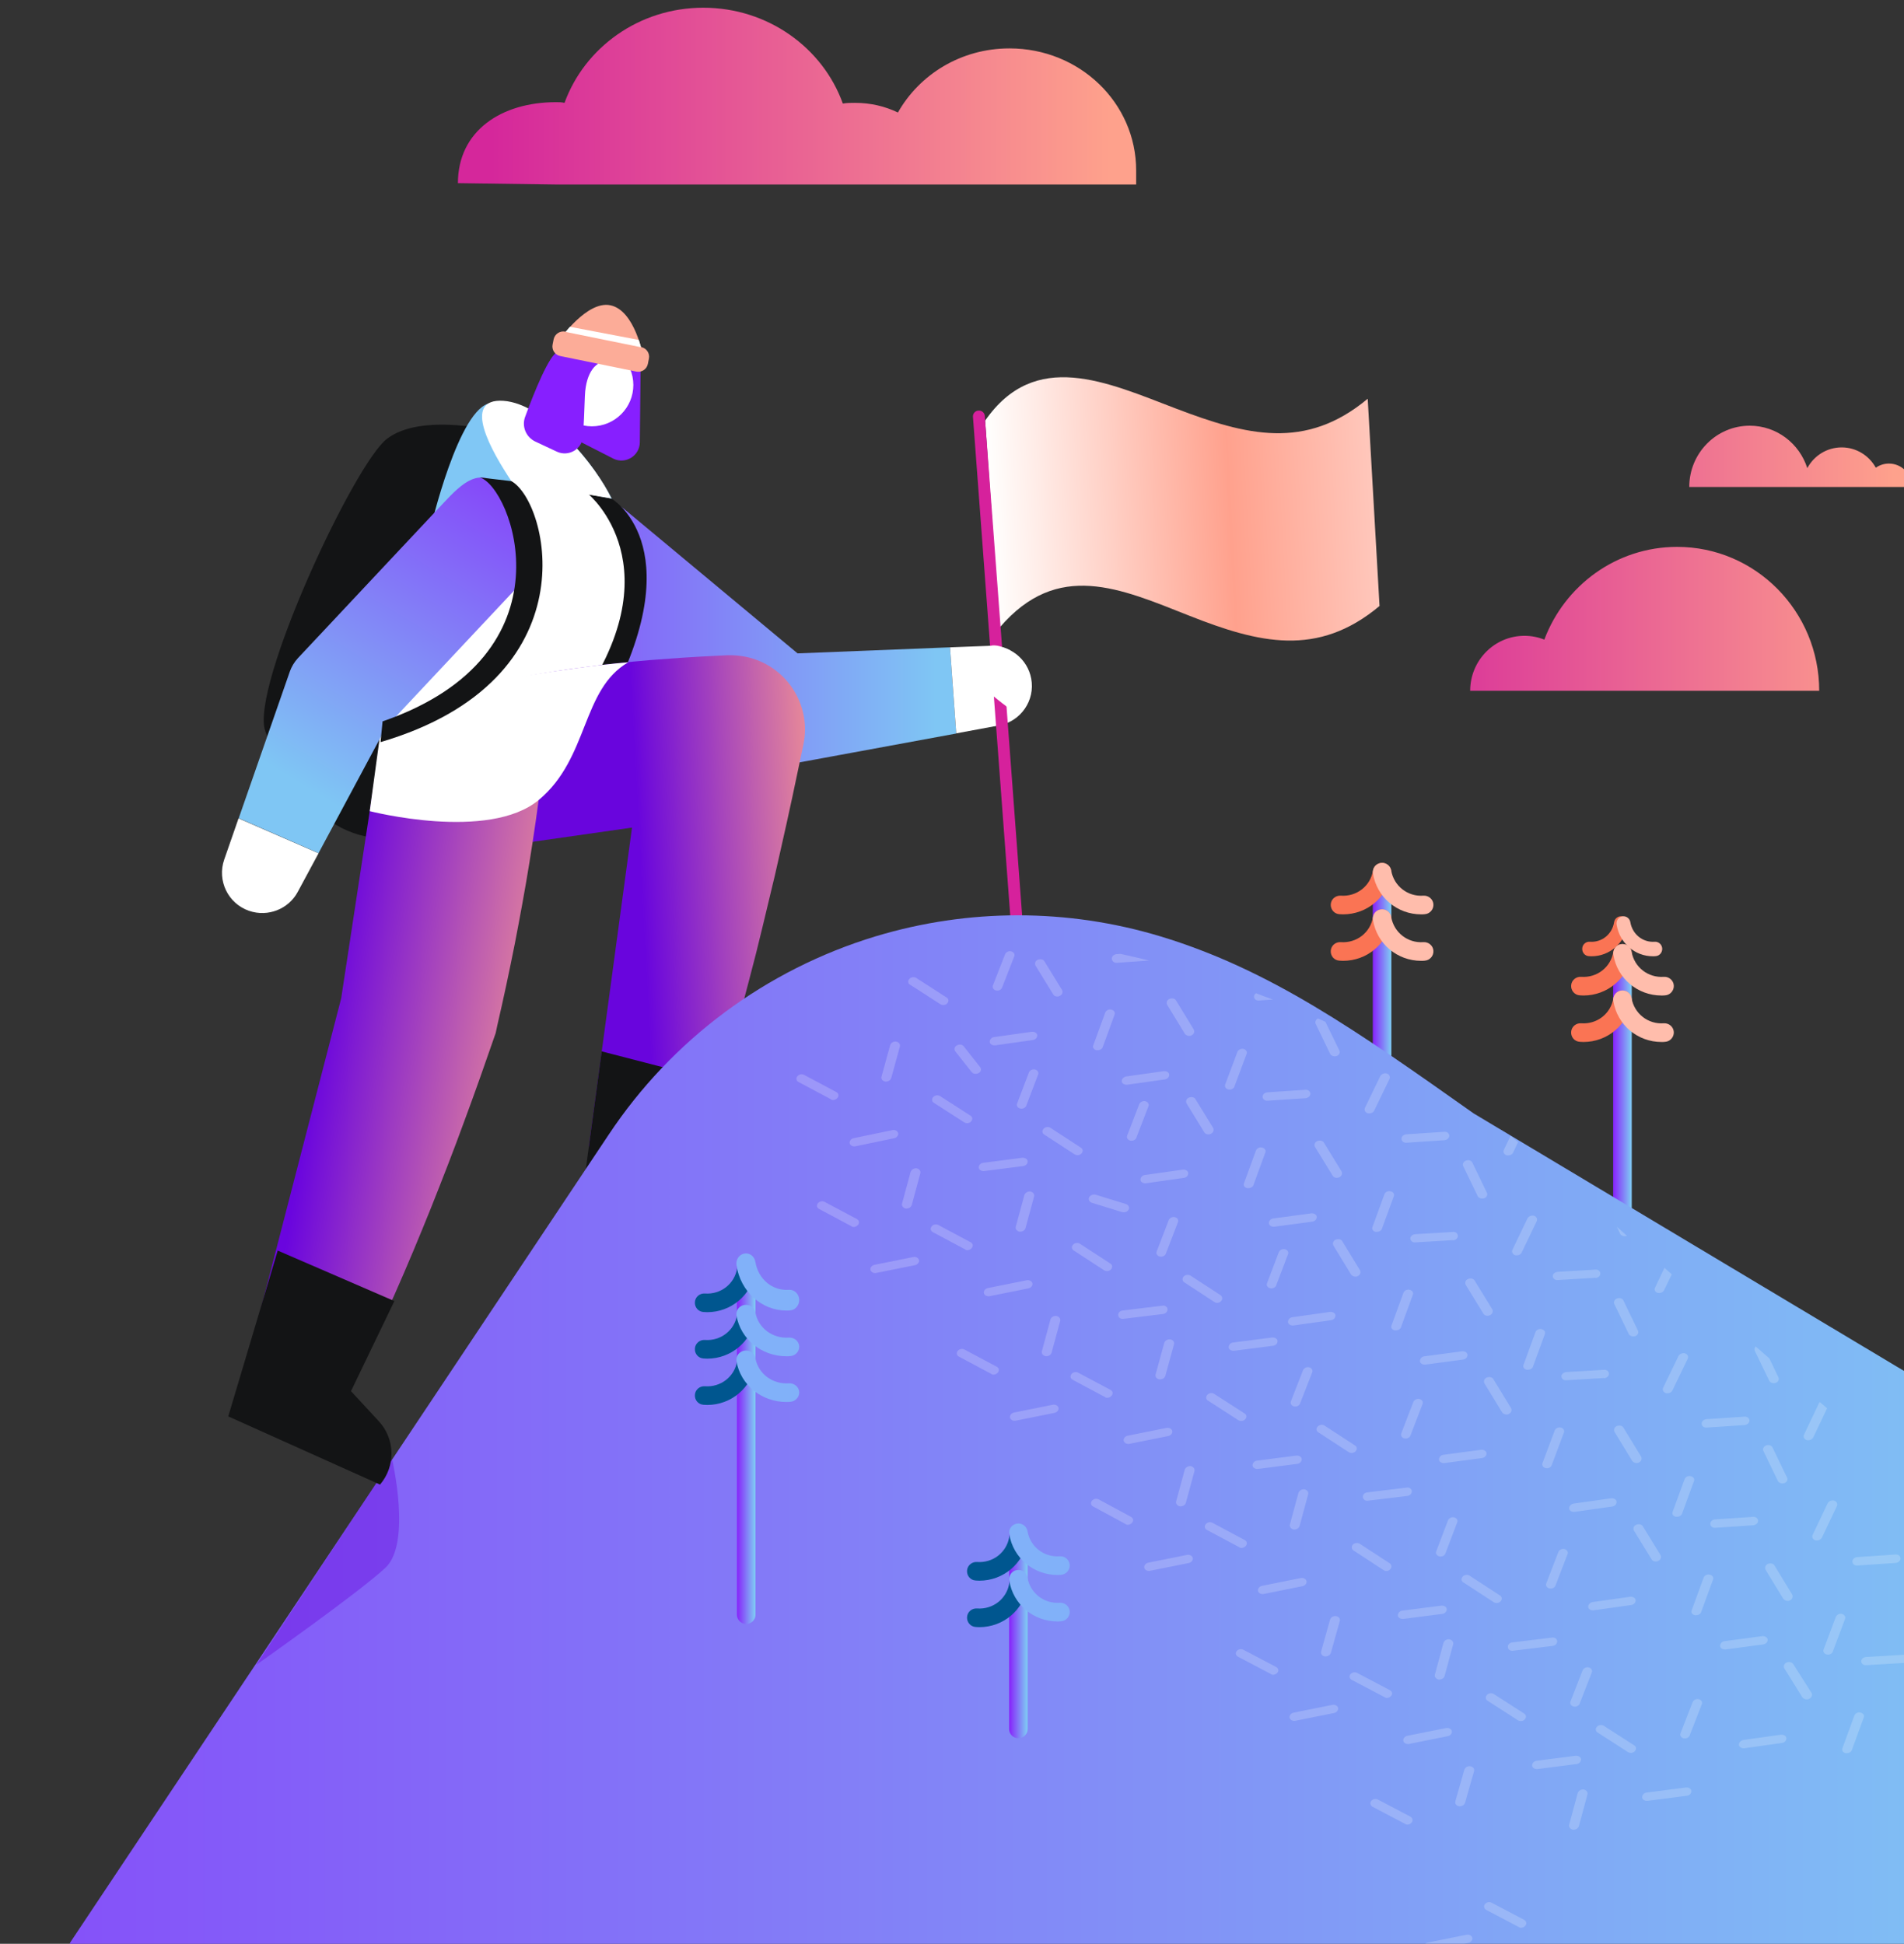 <svg width="237" height="242" viewBox="0 0 237 242" fill="none" xmlns="http://www.w3.org/2000/svg">
<rect x="0" y="0" width="237" height="242" fill="#333333" stroke="none"/>
<path d="M75.528 67.951C76.284 64.597 73.363 56.611 67.08 54.872C60.796 53.132 52.306 51.539 48.208 54.599C44.11 57.639 31.122 85.6 33.014 91.008C35.724 98.743 42.618 106.833 51.822 103.647C61.048 100.482 73.195 78.473 75.528 67.951Z" fill="#131415"/>
<path d="M68.089 64.409C70.548 61.474 74.94 61.076 77.882 63.529L99.276 81.345L118.253 80.591L119.031 91.322L97.637 95.263C95.977 95.556 94.169 95.158 92.761 93.984L92.404 93.691L68.74 75.578C65.798 73.125 65.63 67.343 68.089 64.409Z" fill="url(#paint0_linear)"/>
<path d="M119.03 91.302L124.347 90.316C127.079 89.813 128.866 87.193 128.361 84.489C127.899 82.016 125.692 80.297 123.234 80.402L118.253 80.591" fill="white"/>
<path d="M76.411 62.582C76.411 62.582 70.526 50.176 61.111 50.176C57.118 50.617 53.588 65.792 53.588 65.792C53.588 65.792 77.798 66.481 76.411 62.582Z" fill="#80C7F5"/>
<path d="M56.131 65.792C56.131 65.75 56.152 65.729 56.152 65.687C56.173 65.583 56.215 65.478 56.236 65.373H56.257C57.644 61.768 63.361 58.456 68.698 60.091L73.637 61.432C79.711 63.277 79.773 69.289 79.227 73.066L77.041 86.04L50.541 84.992C53.546 81.156 54.471 72.038 56.131 65.792Z" fill="white"/>
<path d="M76.117 86.879C85.973 67.784 76.096 62.058 76.096 62.058L73.259 61.534C73.259 61.534 84.292 70.652 71.767 87.927" fill="#131415"/>
<path d="M63.697 59.962C61.175 56.189 57.392 49.565 62.646 49.901C67.9 50.237 74.309 58.11 76.096 62.058L63.697 59.962Z" fill="white"/>
<path d="M59.872 105.722L91.668 101.174L80.425 90.044L73.301 142.739L86.666 144.542C88.138 140.266 89.377 135.969 90.638 131.651C91.857 127.354 92.992 123.015 94.106 118.697C94.631 116.538 95.178 114.379 95.682 112.199L96.46 108.95L97.195 105.702C98.183 101.363 99.108 97.024 100.011 92.664C101.041 87.675 97.805 82.791 92.803 81.764C92.046 81.618 91.311 81.555 90.575 81.576L88.894 81.659C86.204 81.785 83.535 81.974 80.866 82.184C78.197 82.414 75.528 82.687 72.88 83.043C70.232 83.378 67.584 83.797 64.936 84.28L62.961 84.657C62.309 84.804 61.637 84.929 60.986 85.076L59.031 85.537L58.064 85.81L57.581 85.936L57.098 86.082L59.872 105.722Z" fill="url(#paint1_linear)"/>
<path d="M86.625 146.784L90.639 149.95C92.992 151.815 93.602 155.148 92.005 157.705L72.019 152.234L74.898 130.896L90.218 134.858L86.625 146.784Z" fill="#131415"/>
<path d="M48.628 83.881L42.407 124.692L42.618 123.707L31.059 168.395L44.11 171.749C45.938 168.248 47.535 164.685 49.132 161.122C50.709 157.558 52.201 153.974 53.651 150.369C54.365 148.566 55.08 146.764 55.773 144.961L56.803 142.257L57.812 139.532C59.157 135.906 60.439 132.259 61.7 128.612L61.91 127.626C62.688 124.273 63.402 120.898 64.075 117.523C64.726 114.149 65.356 110.753 65.903 107.357C66.449 103.962 66.954 100.566 67.353 97.129L67.647 94.571C67.731 93.712 67.836 92.853 67.899 91.993L68.109 89.415L68.194 88.115L68.236 87.466L68.257 86.816L48.628 83.881Z" fill="url(#paint2_linear)"/>
<path d="M78.197 82.456C72.355 85.852 73.322 94.362 67.08 99.581C60.838 104.8 46.022 100.985 46.022 100.985L48.628 81.785L58.275 85.349C58.275 85.328 70.779 83.043 78.197 82.456Z" fill="white"/>
<path d="M29.693 101.887L27.907 107.022C27.003 109.642 28.39 112.493 30.996 113.394C33.371 114.212 35.935 113.163 37.07 111.025L39.655 106.225" fill="white"/>
<path d="M39.655 106.205L48.797 89.143L47.515 91.092L65.231 72.206C67.858 69.418 65.357 63.295 62.541 60.696C59.725 58.096 57.686 59.944 55.08 62.753L37.364 81.639L37.07 81.953C36.629 82.435 36.292 83.001 36.082 83.588L29.715 101.866" fill="url(#paint3_linear)"/>
<path d="M47.368 92.391C73.784 84.615 68.278 62.459 63.655 59.902L59.704 59.438C63.655 60.486 71.767 81.471 47.62 89.813" fill="#131415"/>
<path d="M79.739 45.936L79.642 55.075C79.626 56.732 77.884 57.826 76.384 57.118L69.093 53.399L74.077 43.343L79.739 45.936Z" fill="#871FFF"/>
<ellipse rx="5.162" ry="5.149" transform="matrix(-1 0 0 1 73.674 47.928)" fill="white"/>
<path d="M74.465 45.292C74.465 45.292 72.936 45.998 72.803 49.298C72.707 51.709 72.69 52.484 72.578 54.302C72.481 55.911 70.787 56.909 69.319 56.233L66.641 54.978C65.48 54.431 64.915 53.096 65.367 51.889C66.448 48.944 68.416 44.005 69.48 43.78C71.029 43.458 74.465 45.292 74.465 45.292Z" fill="#871FFF"/>
<path d="M70.367 41.286L79.82 43.217C80.482 43.346 80.917 44.005 80.772 44.665L80.643 45.308C80.514 45.968 79.853 46.402 79.191 46.258L69.738 44.327C69.077 44.198 68.641 43.539 68.787 42.879L68.915 42.235C69.061 41.576 69.706 41.157 70.367 41.286Z" fill="#FCAC98"/>
<path d="M75.965 38.004C79.046 38.631 80.046 44.343 80.046 44.343L69.706 42.235C69.706 42.235 73.061 37.409 75.965 38.004Z" fill="#FCAC98"/>
<path d="M70.396 41.321L79.796 43.232L79.522 42.322L70.944 40.684L70.396 41.321Z" fill="white"/>
<path d="M124.432 78.128C131.64 69.702 139.416 73.244 148.053 76.661C156.69 80.078 164.025 81.88 171.717 75.445C171.233 66.851 170.729 58.237 170.245 49.643C162.491 56.12 155.114 54.191 146.414 50.879C137.692 47.547 128.845 43.417 122.624 52.368C123.213 60.941 123.822 69.534 124.432 78.128Z" fill="url(#paint4_linear)"/>
<path d="M126.722 117.817C126.743 117.817 126.764 117.817 126.785 117.817C127.185 117.796 127.5 117.439 127.458 117.02L122.582 51.791C122.561 51.392 122.204 51.078 121.784 51.12C121.384 51.141 121.069 51.497 121.111 51.916L125.987 117.146C126.008 117.523 126.344 117.817 126.722 117.817Z" fill="#D6219C"/>
<path d="M201.957 155.42C202.588 155.42 203.113 154.896 203.113 154.268V118.928C203.113 118.299 202.588 117.775 201.957 117.775C201.327 117.775 200.801 118.299 200.801 118.928V154.268C200.801 154.896 201.327 155.42 201.957 155.42Z" fill="url(#paint5_linear)"/>
<path d="M197.103 129.725C200.066 129.725 202.609 127.608 203.092 124.653C203.197 124.024 202.777 123.437 202.147 123.332C201.516 123.227 200.928 123.647 200.823 124.275C200.507 126.204 198.784 127.545 196.809 127.398C196.178 127.357 195.611 127.818 195.569 128.467C195.527 129.117 195.989 129.662 196.641 129.704C196.788 129.704 196.956 129.725 197.103 129.725Z" fill="#FA7454"/>
<path d="M206.812 129.725C206.959 129.725 207.127 129.725 207.274 129.704C207.905 129.662 208.388 129.096 208.346 128.467C208.304 127.839 207.737 127.357 207.106 127.398C205.152 127.545 203.428 126.204 203.092 124.275C202.987 123.647 202.399 123.227 201.768 123.332C201.138 123.437 200.717 124.024 200.823 124.653C201.306 127.608 203.849 129.725 206.812 129.725Z" fill="#FFBDAC"/>
<path d="M197.103 123.94C200.066 123.94 202.609 121.823 203.092 118.867C203.197 118.239 202.777 117.652 202.147 117.547C201.516 117.442 200.928 117.861 200.823 118.49C200.507 120.419 198.784 121.76 196.809 121.613C196.178 121.571 195.611 122.033 195.569 122.682C195.527 123.311 195.989 123.877 196.641 123.919C196.788 123.919 196.956 123.94 197.103 123.94Z" fill="#FA7454"/>
<path d="M198.106 119.054C200.342 119.054 202.261 117.409 202.625 115.112C202.705 114.624 202.387 114.168 201.912 114.086C201.436 114.005 200.992 114.331 200.913 114.819C200.675 116.318 199.374 117.36 197.884 117.246C197.408 117.213 196.98 117.572 196.948 118.077C196.916 118.565 197.265 119.005 197.757 119.037C197.868 119.037 197.995 119.054 198.106 119.054Z" fill="#FA7454"/>
<path d="M206.812 123.94C206.959 123.94 207.127 123.94 207.274 123.919C207.905 123.877 208.388 123.311 208.346 122.682C208.304 122.053 207.737 121.571 207.106 121.613C205.152 121.76 203.428 120.419 203.092 118.49C202.987 117.861 202.399 117.442 201.768 117.547C201.138 117.652 200.717 118.239 200.823 118.867C201.306 121.823 203.849 123.94 206.812 123.94Z" fill="#FFBDAC"/>
<path d="M205.746 119.054C205.857 119.054 205.984 119.054 206.095 119.037C206.571 119.005 206.936 118.565 206.904 118.077C206.872 117.588 206.444 117.213 205.968 117.246C204.493 117.36 203.193 116.318 202.939 114.819C202.86 114.331 202.416 114.005 201.94 114.086C201.465 114.168 201.147 114.624 201.227 115.112C201.591 117.409 203.51 119.054 205.746 119.054Z" fill="#FFBDAC"/>
<path d="M172.036 145.317C172.666 145.317 173.192 144.793 173.192 144.164V108.824C173.192 108.195 172.666 107.671 172.036 107.671C171.405 107.671 170.88 108.195 170.88 108.824V144.164C170.88 144.793 171.405 145.317 172.036 145.317Z" fill="url(#paint6_linear)"/>
<path d="M167.181 119.621C170.144 119.621 172.687 117.525 173.171 114.549C173.276 113.92 172.855 113.333 172.225 113.228C171.595 113.123 171.006 113.543 170.901 114.171C170.586 116.1 168.862 117.441 166.887 117.295C166.257 117.253 165.689 117.714 165.647 118.364C165.605 119.013 166.067 119.558 166.719 119.6C166.866 119.6 167.034 119.621 167.181 119.621Z" fill="#FA7454"/>
<path d="M176.89 119.621C177.037 119.621 177.206 119.621 177.353 119.6C177.983 119.558 178.466 118.992 178.424 118.364C178.382 117.735 177.815 117.253 177.185 117.295C175.23 117.441 173.507 116.1 173.171 114.171C173.065 113.543 172.477 113.123 171.847 113.228C171.216 113.333 170.796 113.92 170.901 114.549C171.384 117.504 173.927 119.621 176.89 119.621Z" fill="#FFBDAC"/>
<path d="M167.181 113.836C170.144 113.836 172.687 111.74 173.171 108.764C173.276 108.135 172.855 107.548 172.225 107.443C171.595 107.338 171.006 107.757 170.901 108.386C170.586 110.315 168.862 111.656 166.887 111.509C166.257 111.468 165.689 111.929 165.647 112.578C165.605 113.207 166.067 113.773 166.719 113.815C166.866 113.815 167.034 113.836 167.181 113.836Z" fill="#FA7454"/>
<path d="M176.89 113.836C177.037 113.836 177.206 113.836 177.353 113.815C177.983 113.773 178.466 113.207 178.424 112.578C178.382 111.95 177.815 111.468 177.185 111.509C175.23 111.656 173.507 110.315 173.171 108.386C173.065 107.757 172.477 107.338 171.847 107.443C171.216 107.548 170.796 108.135 170.901 108.764C171.384 111.719 173.927 113.836 176.89 113.836Z" fill="#FFBDAC"/>
<path d="M-94.731 450.57L8.779 241.772L75.76 141.272C83.619 129.429 95.367 120.709 108.964 116.58C120.544 113.08 132.88 113.08 144.459 116.58C158.077 120.709 168.846 128.302 183.43 138.617L275.557 193.752V450.57" fill="url(#paint7_linear)"/>
<path opacity="0.4" d="M48.801 181.658C48.801 181.658 51.256 192.107 47.982 195.18C44.708 198.253 31.899 207.268 31.899 207.268L48.801 181.658Z" fill="#6905DD"/>
<path d="M92.887 202.184C93.517 202.184 94.043 201.66 94.043 201.031V157.642C94.043 157.013 93.517 156.489 92.887 156.489C92.256 156.489 91.731 157.013 91.731 157.642V201.031C91.731 201.66 92.256 202.184 92.887 202.184Z" fill="url(#paint8_linear)"/>
<path d="M88.032 169.15C90.996 169.15 93.538 167.033 94.022 164.077C94.127 163.448 93.707 162.861 93.076 162.757C92.446 162.652 91.857 163.071 91.752 163.7C91.437 165.628 89.714 166.97 87.738 166.823C87.108 166.781 86.54 167.242 86.498 167.892C86.456 168.542 86.918 169.087 87.57 169.129C87.717 169.129 87.885 169.15 88.032 169.15Z" fill="#00568F"/>
<path d="M97.889 168.852C98.041 168.852 98.216 168.852 98.368 168.831C99.023 168.79 99.524 168.224 99.481 167.596C99.437 166.968 98.848 166.486 98.194 166.528C96.166 166.675 94.378 165.335 94.029 163.408C93.92 162.78 93.31 162.361 92.656 162.466C92.001 162.57 91.565 163.157 91.674 163.785C92.176 166.737 94.814 168.852 97.889 168.852Z" fill="#81B1F9"/>
<path d="M88.032 174.914C90.996 174.914 93.538 172.797 94.022 169.841C94.127 169.213 93.707 168.626 93.076 168.521C92.446 168.416 91.857 168.835 91.752 169.464C91.437 171.392 89.714 172.734 87.738 172.587C87.108 172.545 86.54 173.006 86.498 173.656C86.456 174.306 86.918 174.851 87.57 174.893C87.717 174.893 87.885 174.914 88.032 174.914Z" fill="#00568F"/>
<path d="M97.889 174.544C98.041 174.544 98.216 174.544 98.368 174.523C99.023 174.481 99.524 173.915 99.481 173.287C99.437 172.659 98.848 172.177 98.194 172.219C96.166 172.366 94.378 171.026 94.029 169.099C93.92 168.471 93.31 168.052 92.656 168.157C92.001 168.262 91.565 168.848 91.674 169.476C92.176 172.429 94.814 174.544 97.889 174.544Z" fill="#81B1F9"/>
<path d="M88.032 163.365C90.996 163.365 93.538 161.247 94.022 158.292C94.127 157.663 93.707 157.076 93.076 156.971C92.446 156.867 91.857 157.286 91.752 157.915C91.437 159.843 89.714 161.185 87.738 161.038C87.108 160.996 86.54 161.457 86.498 162.107C86.456 162.757 86.918 163.302 87.57 163.344C87.717 163.344 87.885 163.365 88.032 163.365Z" fill="#00568F"/>
<path d="M97.889 163.161C98.041 163.161 98.216 163.161 98.368 163.138C99.023 163.091 99.524 162.463 99.481 161.765C99.437 161.067 98.848 160.532 98.194 160.579C96.166 160.741 94.378 159.252 94.029 157.112C93.92 156.414 93.31 155.948 92.656 156.065C92.001 156.181 91.565 156.833 91.674 157.531C92.176 160.811 94.814 163.161 97.889 163.161Z" fill="#81B1F9"/>
<path d="M126.762 216.412C127.393 216.412 127.918 215.888 127.918 215.259V191.07C127.918 190.442 127.393 189.918 126.762 189.918C126.131 189.918 125.606 190.442 125.606 191.07V215.259C125.606 215.888 126.131 216.412 126.762 216.412Z" fill="url(#paint9_linear)"/>
<path d="M121.908 202.578C124.871 202.578 127.414 200.461 127.897 197.505C128.002 196.877 127.582 196.29 126.951 196.185C126.321 196.08 125.732 196.499 125.627 197.128C125.312 199.056 123.589 200.398 121.613 200.251C120.983 200.209 120.415 200.67 120.373 201.32C120.331 201.949 120.794 202.515 121.445 202.557C121.592 202.557 121.76 202.578 121.908 202.578Z" fill="#00568F"/>
<path d="M131.617 201.866C131.764 201.866 131.932 201.866 132.079 201.845C132.71 201.804 133.193 201.238 133.151 200.609C133.109 199.98 132.542 199.498 131.911 199.54C129.957 199.687 128.234 198.345 127.897 196.417C127.792 195.788 127.204 195.369 126.573 195.473C125.943 195.578 125.523 196.165 125.628 196.794C126.111 199.749 128.654 201.866 131.617 201.866Z" fill="#81B1F9"/>
<path d="M121.908 196.793C124.871 196.793 127.414 194.676 127.897 191.72C128.002 191.091 127.582 190.505 126.951 190.4C126.321 190.295 125.732 190.714 125.627 191.343C125.312 193.271 123.589 194.613 121.613 194.466C120.983 194.424 120.415 194.885 120.373 195.535C120.331 196.185 120.794 196.73 121.445 196.772C121.592 196.772 121.76 196.793 121.908 196.793Z" fill="#00568F"/>
<path d="M131.617 196.081C131.764 196.081 131.932 196.081 132.079 196.06C132.71 196.018 133.193 195.452 133.151 194.824C133.109 194.195 132.542 193.713 131.911 193.755C129.936 193.901 128.234 192.56 127.897 190.632C127.792 190.003 127.204 189.583 126.573 189.688C125.943 189.793 125.523 190.38 125.628 191.009C126.111 193.964 128.654 196.081 131.617 196.081Z" fill="#81B1F9"/>
<path d="M43.69 173.195L47.157 176.947C49.196 179.148 49.259 182.544 47.304 184.828L28.412 176.339L34.569 155.693L49.091 161.981L43.69 173.195Z" fill="#131415"/>
<path d="M125.713 80.947C123.906 80.084 122.329 79.815 122.014 82.54C121.867 83.861 122.098 85.034 122.918 85.978C123.527 86.69 126.091 88.556 126.091 88.556L125.713 80.947Z" fill="white"/>
<g opacity="0.2">
<path d="M171.542 153.354C171.744 153.315 171.966 153.166 172.014 152.982L173.491 148.936C173.607 148.668 173.427 148.387 173.078 148.314C172.769 148.233 172.426 148.404 172.317 148.707L170.84 152.752C170.724 153.02 170.904 153.302 171.253 153.375C171.334 153.359 171.461 153.37 171.542 153.354Z" fill="white"/>
<path d="M163.387 152.085C163.71 152.023 163.913 151.773 163.901 151.494C163.889 151.215 163.56 151.033 163.231 151.061L158.499 151.695C158.17 151.724 157.933 152.015 157.946 152.294C157.958 152.573 158.286 152.755 158.615 152.727L163.347 152.093L163.387 152.085Z" fill="white"/>
<path d="M166.517 146.631C166.558 146.623 166.639 146.607 166.713 146.558C167.022 146.428 167.125 146.092 166.992 145.836L164.793 142.256C164.66 142.001 164.27 141.936 163.961 142.066C163.651 142.196 163.549 142.532 163.682 142.787L165.881 146.368C166.007 146.589 166.275 146.678 166.517 146.631Z" fill="white"/>
<path d="M173.913 165.615C174.115 165.576 174.337 165.427 174.385 165.242L175.862 161.197C175.978 160.929 175.798 160.647 175.449 160.574C175.14 160.493 174.797 160.665 174.688 160.967L173.211 165.013C173.095 165.281 173.275 165.562 173.624 165.635C173.705 165.62 173.832 165.63 173.913 165.615Z" fill="white"/>
<path d="M165.718 164.354C166.041 164.291 166.243 164.041 166.231 163.762C166.219 163.484 165.891 163.301 165.562 163.33L160.877 163.99C160.548 164.018 160.311 164.31 160.323 164.589C160.335 164.868 160.663 165.05 160.993 165.021L165.718 164.354C165.677 164.361 165.718 164.354 165.718 164.354Z" fill="white"/>
<path d="M168.854 158.933C168.895 158.926 168.975 158.91 169.009 158.868C169.319 158.738 169.421 158.402 169.288 158.147L167.083 154.533C166.95 154.277 166.56 154.212 166.251 154.342C165.941 154.472 165.839 154.808 165.972 155.064L168.177 158.678C168.344 158.891 168.612 158.98 168.854 158.933Z" fill="white"/>
<path d="M187.526 143.833C187.654 143.843 187.741 143.861 187.862 143.838C188.064 143.799 188.252 143.692 188.341 143.499L188.965 142.184C188.664 141.926 188.323 141.676 188.022 141.418L187.187 143.16C187.071 143.429 187.211 143.718 187.526 143.833Z" fill="white"/>
<path d="M179.878 141.939C180.161 141.884 180.41 141.66 180.398 141.381C180.386 141.103 180.132 140.871 179.763 140.907L175.053 141.221C174.723 141.249 174.433 141.481 174.452 141.793C174.464 142.072 174.718 142.304 175.088 142.268L179.798 141.954C179.838 141.946 179.838 141.946 179.878 141.939Z" fill="white"/>
<path d="M188.929 156.28C189.131 156.241 189.319 156.135 189.407 155.942L191.287 152.03C191.403 151.761 191.263 151.472 190.948 151.357C190.639 151.277 190.289 151.415 190.134 151.691L188.254 155.603C188.138 155.871 188.278 156.16 188.593 156.275C188.721 156.286 188.808 156.304 188.929 156.28Z" fill="white"/>
<path d="M180.952 154.415C181.234 154.36 181.484 154.136 181.472 153.858C181.46 153.579 181.206 153.347 180.876 153.376L176.16 153.655C175.831 153.684 175.541 153.916 175.553 154.194C175.565 154.473 175.819 154.705 176.148 154.677L180.865 154.397C180.871 154.431 180.912 154.423 180.952 154.415Z" fill="white"/>
<path d="M184.632 149.206C184.672 149.198 184.712 149.19 184.753 149.183C185.062 149.052 185.212 148.743 185.078 148.487L183.263 144.727C183.13 144.472 182.775 144.365 182.465 144.495C182.155 144.625 182.006 144.935 182.139 145.191L183.954 148.95C184.074 149.138 184.349 149.261 184.632 149.206Z" fill="white"/>
<path d="M190.344 170.518C190.546 170.479 190.768 170.331 190.816 170.146L192.293 166.1C192.409 165.832 192.229 165.551 191.88 165.478C191.571 165.397 191.228 165.569 191.119 165.871L189.642 169.916C189.526 170.184 189.706 170.466 190.055 170.539C190.136 170.523 190.263 170.534 190.344 170.518Z" fill="white"/>
<path d="M182.148 169.257C182.471 169.195 182.674 168.945 182.662 168.666C182.65 168.387 182.322 168.205 181.992 168.233L177.301 168.859C176.972 168.888 176.735 169.18 176.747 169.458C176.759 169.737 177.087 169.92 177.417 169.891L182.108 169.265L182.148 169.257Z" fill="white"/>
<path d="M185.278 163.803C185.319 163.795 185.399 163.779 185.474 163.73C185.783 163.6 185.886 163.264 185.753 163.008L183.554 159.428C183.421 159.173 183.031 159.108 182.722 159.238C182.412 159.368 182.31 159.704 182.443 159.959L184.642 163.54C184.768 163.761 185.036 163.85 185.278 163.803Z" fill="white"/>
<path d="M192.674 182.787C192.876 182.748 193.099 182.599 193.146 182.414L194.664 178.361C194.78 178.093 194.6 177.811 194.291 177.73C193.983 177.65 193.639 177.821 193.524 178.09L192.006 182.143C191.89 182.411 192.07 182.693 192.379 182.773C192.466 182.792 192.594 182.802 192.674 182.787Z" fill="white"/>
<path d="M184.52 181.518C184.842 181.455 185.045 181.205 185.033 180.926C185.021 180.648 184.693 180.465 184.364 180.494L179.672 181.12C179.343 181.149 179.106 181.44 179.118 181.719C179.13 181.998 179.459 182.18 179.788 182.152L184.479 181.525L184.52 181.518Z" fill="white"/>
<path d="M187.656 176.097C187.697 176.09 187.777 176.074 187.811 176.032C188.121 175.902 188.223 175.566 188.09 175.311L185.884 171.697C185.751 171.441 185.362 171.376 185.052 171.506C184.743 171.636 184.64 171.972 184.774 172.228L186.979 175.842C187.146 176.056 187.414 176.144 187.656 176.097Z" fill="white"/>
<path d="M206.322 160.963C206.449 160.973 206.536 160.992 206.657 160.968C206.859 160.929 207.048 160.822 207.136 160.63L208.093 158.653L207.183 157.845L206.023 160.283C205.867 160.559 206.007 160.848 206.322 160.963Z" fill="white"/>
<path d="M198.681 159.103C198.963 159.048 199.213 158.824 199.201 158.545C199.189 158.267 198.934 158.035 198.605 158.063L193.889 158.343C193.559 158.372 193.269 158.603 193.281 158.882C193.293 159.161 193.548 159.393 193.877 159.364L198.593 159.085C198.6 159.118 198.64 159.111 198.681 159.103Z" fill="white"/>
<path d="M201.257 152.737L201.683 153.638C201.803 153.826 202.078 153.948 202.36 153.894L202.481 153.87L202.521 153.863L201.257 152.737Z" fill="white"/>
<path d="M207.691 173.452C207.893 173.413 208.081 173.307 208.17 173.114L210.083 169.16C210.199 168.892 210.059 168.602 209.744 168.488C209.435 168.407 209.086 168.545 208.93 168.821L207.016 172.775C206.901 173.043 207.04 173.332 207.355 173.447C207.483 173.457 207.57 173.476 207.691 173.452Z" fill="white"/>
<path d="M199.755 171.579C200.037 171.524 200.287 171.301 200.275 171.022C200.263 170.743 200.009 170.511 199.68 170.54L194.963 170.819C194.634 170.848 194.344 171.08 194.356 171.358C194.368 171.637 194.622 171.869 194.951 171.841L199.668 171.561C199.674 171.595 199.715 171.587 199.755 171.579Z" fill="white"/>
<path d="M203.434 166.37C203.474 166.362 203.515 166.354 203.555 166.347C203.865 166.217 204.014 165.907 203.881 165.651L202.066 161.891C201.933 161.636 201.577 161.529 201.268 161.659C200.958 161.789 200.809 162.099 200.942 162.355L202.757 166.115C202.877 166.302 203.152 166.425 203.434 166.37Z" fill="white"/>
<path d="M136.788 130.737C136.99 130.698 137.212 130.549 137.26 130.365L138.737 126.319C138.853 126.051 138.673 125.77 138.324 125.696C138.015 125.616 137.672 125.787 137.563 126.09L136.086 130.135C135.97 130.403 136.15 130.685 136.499 130.758C136.58 130.742 136.707 130.753 136.788 130.737Z" fill="white"/>
<path d="M128.593 129.476C128.916 129.413 129.118 129.163 129.106 128.885C129.094 128.606 128.766 128.423 128.437 128.452L123.752 129.112C123.423 129.141 123.186 129.432 123.198 129.711C123.21 129.99 123.539 130.172 123.868 130.144L128.593 129.476C128.553 129.484 128.593 129.476 128.593 129.476Z" fill="white"/>
<path d="M131.729 124.056C131.77 124.048 131.85 124.032 131.925 123.983C132.234 123.853 132.337 123.517 132.203 123.261L130.005 119.681C129.871 119.426 129.482 119.36 129.173 119.491C128.863 119.621 128.761 119.957 128.894 120.212L131.093 123.792C131.219 124.014 131.487 124.103 131.729 124.056Z" fill="white"/>
<path d="M139.037 119.867L143.042 119.584C141.855 119.287 140.674 119.023 139.493 118.759L138.996 118.785C138.666 118.814 138.376 119.046 138.395 119.358C138.414 119.671 138.668 119.903 139.037 119.867Z" fill="white"/>
<path d="M153.179 135.648C153.38 135.609 153.603 135.461 153.651 135.276L155.168 131.223C155.284 130.954 155.104 130.673 154.795 130.592C154.487 130.511 154.143 130.683 154.028 130.951L152.51 135.005C152.395 135.273 152.575 135.554 152.883 135.635C152.97 135.653 153.098 135.664 153.179 135.648Z" fill="white"/>
<path d="M145.024 134.379C145.347 134.317 145.549 134.067 145.537 133.788C145.525 133.509 145.197 133.327 144.868 133.355L140.183 134.016C139.86 134.078 139.617 134.336 139.629 134.615C139.641 134.893 139.969 135.076 140.299 135.047L145.024 134.379C144.983 134.387 145.024 134.379 145.024 134.379Z" fill="white"/>
<path d="M148.16 128.959C148.201 128.951 148.281 128.936 148.315 128.894C148.625 128.764 148.727 128.428 148.594 128.172L146.389 124.558C146.255 124.303 145.866 124.238 145.557 124.368C145.247 124.498 145.145 124.834 145.278 125.089L147.483 128.704C147.65 128.917 147.918 129.006 148.16 128.959Z" fill="white"/>
<path d="M155.55 147.909C155.752 147.87 155.974 147.721 156.022 147.536L157.499 143.491C157.615 143.223 157.435 142.941 157.086 142.868C156.777 142.787 156.434 142.959 156.325 143.261L154.848 147.307C154.732 147.575 154.912 147.856 155.261 147.93C155.342 147.914 155.469 147.924 155.55 147.909Z" fill="white"/>
<path d="M147.395 146.64C147.718 146.577 147.921 146.327 147.909 146.049C147.897 145.77 147.568 145.587 147.239 145.616L142.514 146.284C142.185 146.313 141.948 146.604 141.96 146.883C141.972 147.162 142.3 147.344 142.63 147.316L147.395 146.64C147.355 146.648 147.395 146.64 147.395 146.64Z" fill="white"/>
<path d="M150.532 141.22C150.572 141.212 150.653 141.196 150.727 141.147C151.037 141.017 151.139 140.681 151.006 140.425L148.807 136.845C148.674 136.59 148.285 136.524 147.975 136.655C147.665 136.785 147.563 137.121 147.696 137.376L149.895 140.956C150.022 141.178 150.29 141.266 150.532 141.22Z" fill="white"/>
<path d="M156.725 124.562L158.459 124.437C158.372 124.419 158.278 124.367 158.191 124.349C157.561 124.119 156.93 123.89 156.34 123.653C156.192 123.752 156.097 123.91 156.09 124.088C156.102 124.366 156.356 124.598 156.725 124.562Z" fill="white"/>
<path d="M170.573 138.608C170.774 138.569 170.963 138.463 171.051 138.27L172.965 134.316C173.08 134.048 172.941 133.758 172.625 133.644C172.317 133.563 171.967 133.701 171.811 133.977L169.898 137.931C169.782 138.199 169.922 138.488 170.237 138.603C170.364 138.614 170.452 138.632 170.573 138.608Z" fill="white"/>
<path d="M162.59 136.709C162.872 136.654 163.122 136.431 163.11 136.152C163.098 135.873 162.844 135.641 162.474 135.677L157.764 135.991C157.435 136.02 157.145 136.251 157.163 136.564C157.175 136.843 157.43 137.075 157.799 137.038L162.509 136.725C162.55 136.717 162.55 136.717 162.59 136.709Z" fill="white"/>
<path d="M163.776 127.485L165.591 131.245C165.711 131.432 165.986 131.555 166.269 131.5L166.39 131.477C166.699 131.347 166.849 131.037 166.715 130.781L164.98 127.217C164.658 127.068 164.383 126.946 164.062 126.797C163.792 126.919 163.643 127.229 163.776 127.485Z" fill="white"/>
<path d="M208.906 188.818C209.107 188.779 209.33 188.63 209.378 188.446L210.855 184.4C210.971 184.132 210.791 183.85 210.442 183.777C210.133 183.697 209.79 183.868 209.681 184.171L208.203 188.216C208.088 188.484 208.268 188.766 208.617 188.839C208.697 188.823 208.825 188.834 208.906 188.818Z" fill="white"/>
<path d="M200.711 187.557C201.034 187.494 201.237 187.244 201.225 186.965C201.213 186.687 200.884 186.504 200.555 186.533L195.87 187.193C195.548 187.255 195.305 187.513 195.317 187.792C195.329 188.071 195.657 188.253 195.986 188.225L200.711 187.557C200.671 187.564 200.711 187.557 200.711 187.557Z" fill="white"/>
<path d="M203.847 182.137C203.887 182.129 203.968 182.113 204.002 182.072C204.311 181.941 204.414 181.605 204.281 181.35L202.075 177.736C201.942 177.481 201.553 177.415 201.243 177.545C200.934 177.676 200.831 178.012 200.964 178.267L203.17 181.881C203.337 182.095 203.605 182.183 203.847 182.137Z" fill="white"/>
<path d="M211.277 201.078C211.478 201.039 211.701 200.891 211.749 200.706L213.226 196.661C213.342 196.393 213.162 196.111 212.813 196.038C212.504 195.957 212.161 196.129 212.052 196.431L210.574 200.476C210.459 200.745 210.639 201.026 210.988 201.099C211.068 201.084 211.196 201.094 211.277 201.078Z" fill="white"/>
<path d="M203.082 199.817C203.405 199.755 203.608 199.505 203.596 199.226C203.584 198.947 203.255 198.765 202.926 198.793L198.241 199.453C197.919 199.516 197.676 199.774 197.688 200.052C197.7 200.331 198.028 200.514 198.357 200.485L203.082 199.817C203.042 199.825 203.082 199.817 203.082 199.817Z" fill="white"/>
<path d="M206.218 194.397C206.259 194.389 206.339 194.374 206.413 194.324C206.723 194.194 206.825 193.858 206.692 193.603L204.493 190.023C204.36 189.767 203.971 189.702 203.661 189.832C203.352 189.962 203.249 190.298 203.382 190.554L205.581 194.134C205.708 194.355 205.976 194.444 206.218 194.397Z" fill="white"/>
<path d="M224.89 179.297C225.017 179.307 225.105 179.325 225.226 179.302C225.427 179.263 225.609 179.122 225.704 178.963L227.428 175.327L226.525 174.553C226.491 174.595 226.458 174.636 226.424 174.678L224.551 178.624C224.435 178.893 224.575 179.182 224.89 179.297Z" fill="white"/>
<path d="M217.242 177.403C217.524 177.348 217.774 177.124 217.762 176.845C217.75 176.567 217.496 176.335 217.126 176.371L212.416 176.685C212.087 176.713 211.797 176.945 211.815 177.258C211.827 177.536 212.081 177.768 212.451 177.732L217.161 177.418C217.201 177.41 217.201 177.41 217.242 177.403Z" fill="white"/>
<path d="M218.429 168.178L220.244 171.938C220.364 172.126 220.639 172.248 220.921 172.194L221.042 172.17C221.352 172.04 221.501 171.73 221.368 171.475L220.245 169.127L218.532 167.631C218.397 167.798 218.349 167.983 218.429 168.178Z" fill="white"/>
<path d="M226.299 191.778C226.501 191.739 226.683 191.599 226.778 191.44L228.651 187.494C228.766 187.225 228.627 186.936 228.312 186.821C228.003 186.74 227.653 186.878 227.497 187.155L225.624 191.101C225.509 191.369 225.648 191.658 225.963 191.773C226.091 191.783 226.178 191.802 226.299 191.778Z" fill="white"/>
<path d="M218.316 189.879C218.598 189.824 218.848 189.6 218.836 189.322C218.824 189.043 218.569 188.811 218.2 188.847L213.49 189.161C213.161 189.19 212.871 189.421 212.889 189.734C212.901 190.013 213.155 190.245 213.525 190.208L218.235 189.895C218.275 189.887 218.275 189.887 218.316 189.879Z" fill="white"/>
<path d="M221.995 184.67C222.036 184.662 222.076 184.654 222.116 184.647C222.426 184.516 222.575 184.206 222.442 183.951L220.627 180.191C220.494 179.936 220.138 179.829 219.829 179.959C219.519 180.089 219.37 180.399 219.503 180.655L221.318 184.414C221.438 184.602 221.713 184.725 221.995 184.67Z" fill="white"/>
<path d="M227.667 205.99C227.869 205.951 228.091 205.802 228.139 205.617L229.657 201.564C229.772 201.296 229.592 201.014 229.284 200.934C228.975 200.853 228.632 201.025 228.516 201.293L226.998 205.346C226.883 205.614 227.063 205.896 227.371 205.977C227.459 205.995 227.586 206.005 227.667 205.99Z" fill="white"/>
<path d="M219.512 204.721C219.835 204.658 220.038 204.408 220.026 204.13C220.013 203.851 219.685 203.668 219.356 203.697L214.665 204.323C214.335 204.352 214.099 204.643 214.111 204.922C214.123 205.201 214.451 205.383 214.78 205.355L219.472 204.729L219.512 204.721Z" fill="white"/>
<path d="M222.649 199.301C222.689 199.293 222.77 199.277 222.804 199.235C223.113 199.105 223.216 198.769 223.083 198.514L220.877 194.9C220.744 194.644 220.355 194.579 220.045 194.709C219.736 194.84 219.633 195.176 219.766 195.431L221.972 199.045C222.139 199.259 222.407 199.347 222.649 199.301Z" fill="white"/>
<path d="M230.038 218.25C230.24 218.211 230.463 218.063 230.51 217.878L231.988 213.833C232.103 213.564 231.923 213.283 231.575 213.21C231.266 213.129 230.923 213.301 230.814 213.603L229.336 217.648C229.221 217.917 229.401 218.198 229.75 218.271C229.83 218.255 229.958 218.266 230.038 218.25Z" fill="white"/>
<path d="M221.843 216.989C222.166 216.927 222.368 216.677 222.356 216.398C222.344 216.119 222.016 215.937 221.687 215.965L217.002 216.626C216.679 216.688 216.436 216.946 216.448 217.225C216.46 217.503 216.788 217.686 217.118 217.657L221.843 216.989C221.803 216.997 221.843 216.989 221.843 216.989Z" fill="white"/>
<path d="M225.02 211.561C225.101 211.546 225.141 211.538 225.215 211.488C225.518 211.324 225.627 211.022 225.494 210.767L223.208 207.168C223.034 206.921 222.685 206.848 222.376 206.978C222.073 207.142 221.964 207.444 222.097 207.699L224.343 211.306C224.51 211.519 224.778 211.608 225.02 211.561Z" fill="white"/>
<path d="M236.044 194.567C236.327 194.512 236.576 194.288 236.564 194.009C236.552 193.73 236.298 193.499 235.928 193.535L231.178 193.856C230.849 193.885 230.559 194.117 230.577 194.429C230.589 194.708 230.844 194.94 231.213 194.904L235.964 194.582C236.004 194.574 236.004 194.574 236.044 194.567Z" fill="white"/>
<path d="M239.683 189.365C239.724 189.357 239.764 189.35 239.804 189.342C240.114 189.212 240.263 188.902 240.13 188.646L238.315 184.887C238.182 184.631 237.826 184.524 237.517 184.655C237.207 184.785 237.058 185.095 237.191 185.35L239.006 189.11C239.126 189.297 239.401 189.42 239.683 189.365Z" fill="white"/>
<path d="M237.079 207.051C237.361 206.996 237.611 206.772 237.599 206.493C237.586 206.215 237.332 205.983 237.003 206.011L232.287 206.291C231.957 206.319 231.667 206.551 231.679 206.83C231.691 207.109 231.946 207.341 232.275 207.312L236.991 207.032C236.998 207.066 237.038 207.058 237.079 207.051Z" fill="white"/>
<path d="M144.814 163.583C145.137 163.52 145.34 163.27 145.328 162.992C145.315 162.713 145.021 162.489 144.658 162.559L139.752 163.156C139.422 163.185 139.139 163.451 139.198 163.755C139.21 164.034 139.505 164.258 139.868 164.188L144.774 163.591L144.814 163.583Z" fill="white"/>
<path d="M144.648 156.447C144.849 156.408 145.072 156.26 145.12 156.075L146.623 152.165C146.739 151.897 146.559 151.615 146.25 151.534C145.942 151.454 145.598 151.625 145.483 151.894L143.979 155.803C143.864 156.072 144.044 156.353 144.352 156.434C144.439 156.452 144.567 156.463 144.648 156.447Z" fill="white"/>
<path d="M137.922 158.24C138.043 158.216 138.198 158.151 138.299 158.026C138.508 157.81 138.483 157.464 138.202 157.307L134.419 154.842C134.178 154.677 133.768 154.721 133.565 154.971C133.356 155.188 133.381 155.534 133.662 155.691L137.445 158.156C137.586 158.234 137.76 158.271 137.922 158.24Z" fill="white"/>
<path d="M158.509 167.54C158.831 167.477 159.034 167.227 159.022 166.948C159.01 166.67 158.682 166.487 158.353 166.516L153.493 167.139C153.164 167.168 152.927 167.46 152.94 167.738C152.952 168.017 153.28 168.2 153.609 168.171L158.468 167.547L158.509 167.54Z" fill="white"/>
<path d="M158.383 160.396C158.584 160.357 158.807 160.209 158.855 160.024L160.325 156.156C160.44 155.887 160.26 155.606 159.952 155.525C159.643 155.444 159.3 155.616 159.184 155.884L157.714 159.753C157.599 160.021 157.779 160.302 158.087 160.383C158.175 160.401 158.302 160.412 158.383 160.396Z" fill="white"/>
<path d="M151.617 162.197C151.738 162.173 151.893 162.108 151.994 161.983C152.203 161.767 152.178 161.421 151.937 161.256L148.201 158.817C147.96 158.652 147.55 158.697 147.341 158.913C147.132 159.129 147.157 159.475 147.398 159.64L151.134 162.079C151.281 162.191 151.455 162.228 151.617 162.197Z" fill="white"/>
<path d="M126.42 176.873L131.254 175.903C131.576 175.84 131.813 175.549 131.761 175.278C131.708 175.007 131.38 174.824 131.057 174.887L126.223 175.857C125.9 175.919 125.664 176.211 125.716 176.482C125.769 176.753 126.097 176.935 126.42 176.873Z" fill="white"/>
<path d="M130.388 168.832C130.63 168.785 130.812 168.645 130.894 168.418L131.968 164.451C132.037 164.156 131.823 163.917 131.514 163.836C131.172 163.797 130.869 163.961 130.76 164.263L129.686 168.23C129.617 168.524 129.831 168.764 130.14 168.845C130.227 168.863 130.308 168.848 130.388 168.832Z" fill="white"/>
<path d="M123.801 171.125C123.963 171.094 124.111 170.995 124.212 170.87C124.415 170.62 124.356 170.315 124.075 170.159L120.062 168.018C119.781 167.862 119.417 167.932 119.215 168.182C119.012 168.432 119.071 168.737 119.352 168.893L123.365 171.034C123.472 171.154 123.64 171.156 123.801 171.125Z" fill="white"/>
<path d="M140.577 179.757L145.411 178.787C145.733 178.724 145.97 178.432 145.918 178.161C145.865 177.891 145.537 177.708 145.214 177.77L140.38 178.741C140.057 178.803 139.821 179.095 139.873 179.366C139.926 179.637 140.254 179.819 140.577 179.757Z" fill="white"/>
<path d="M144.546 171.716C144.788 171.669 144.97 171.528 145.052 171.302L146.132 167.368C146.201 167.074 146.027 166.826 145.679 166.753C145.336 166.714 145.033 166.878 144.924 167.18L143.844 171.114C143.775 171.408 143.948 171.656 144.297 171.729C144.385 171.747 144.465 171.731 144.546 171.716Z" fill="white"/>
<path d="M137.959 174.009C138.12 173.977 138.268 173.879 138.37 173.753C138.573 173.503 138.514 173.199 138.232 173.042L134.219 170.902C133.938 170.746 133.575 170.816 133.372 171.066C133.169 171.316 133.228 171.621 133.51 171.777L137.523 173.917C137.63 174.037 137.797 174.04 137.959 174.009Z" fill="white"/>
<path d="M161.52 182.241C161.842 182.179 162.045 181.929 162.033 181.65C162.021 181.371 161.693 181.189 161.364 181.217L156.464 181.849C156.135 181.877 155.898 182.169 155.91 182.448C155.922 182.727 156.25 182.909 156.58 182.881L161.479 182.249L161.52 182.241Z" fill="white"/>
<path d="M161.353 175.106C161.555 175.067 161.778 174.918 161.825 174.733L163.336 170.858C163.451 170.589 163.271 170.308 162.963 170.227C162.654 170.146 162.311 170.318 162.195 170.586L160.685 174.462C160.569 174.73 160.749 175.012 161.058 175.093C161.145 175.111 161.273 175.121 161.353 175.106Z" fill="white"/>
<path d="M154.627 176.898C154.789 176.867 154.903 176.81 155.005 176.685C155.214 176.469 155.189 176.122 154.907 175.966L151.131 173.534C150.89 173.37 150.48 173.414 150.277 173.664C150.068 173.88 150.093 174.227 150.375 174.383L154.151 176.815C154.292 176.893 154.466 176.93 154.627 176.898Z" fill="white"/>
<path d="M175.222 186.232C175.545 186.169 175.747 185.919 175.735 185.641C175.723 185.362 175.429 185.138 175.066 185.208L170.2 185.798C169.871 185.826 169.587 186.092 169.646 186.397C169.658 186.676 169.953 186.9 170.316 186.829L175.182 186.24L175.222 186.232Z" fill="white"/>
<path d="M175.096 179.089C175.298 179.05 175.52 178.901 175.568 178.716L177.071 174.806C177.187 174.538 177.007 174.257 176.698 174.176C176.39 174.095 176.046 174.267 175.931 174.535L174.427 178.445C174.312 178.713 174.492 178.995 174.8 179.076C174.888 179.094 175.015 179.104 175.096 179.089Z" fill="white"/>
<path d="M168.37 180.881C168.491 180.858 168.646 180.793 168.747 180.668C168.957 180.452 168.931 180.105 168.65 179.949L164.867 177.483C164.626 177.319 164.216 177.363 164.013 177.613C163.804 177.829 163.829 178.176 164.111 178.332L167.894 180.798C168.034 180.876 168.209 180.913 168.37 180.881Z" fill="white"/>
<path d="M143.133 195.565L147.967 194.595C148.289 194.533 148.526 194.241 148.474 193.97C148.421 193.699 148.093 193.517 147.77 193.579L142.936 194.549C142.613 194.612 142.377 194.903 142.429 195.174C142.482 195.445 142.81 195.628 143.133 195.565Z" fill="white"/>
<path d="M147.101 187.525C147.343 187.478 147.525 187.337 147.607 187.111L148.681 183.143C148.75 182.849 148.536 182.609 148.227 182.528C147.885 182.489 147.589 182.687 147.473 182.955L146.399 186.923C146.33 187.217 146.544 187.457 146.853 187.538C146.94 187.556 147.021 187.54 147.101 187.525Z" fill="white"/>
<path d="M140.514 189.818C140.676 189.786 140.824 189.687 140.925 189.562C141.128 189.312 141.069 189.008 140.788 188.851L136.768 186.677C136.487 186.521 136.124 186.591 135.921 186.841C135.718 187.091 135.777 187.396 136.059 187.552L140.078 189.726C140.185 189.846 140.353 189.849 140.514 189.818Z" fill="white"/>
<path d="M157.29 198.449L162.124 197.479C162.447 197.416 162.683 197.125 162.631 196.854C162.578 196.583 162.25 196.4 161.927 196.463L157.093 197.433C156.771 197.495 156.534 197.787 156.586 198.058C156.639 198.329 156.967 198.511 157.29 198.449Z" fill="white"/>
<path d="M161.258 190.408C161.5 190.362 161.682 190.221 161.764 189.994L162.838 186.027C162.907 185.733 162.693 185.493 162.384 185.412C162.042 185.373 161.746 185.571 161.63 185.839L160.556 189.806C160.487 190.101 160.701 190.34 161.01 190.421C161.097 190.44 161.178 190.424 161.258 190.408Z" fill="white"/>
<path d="M154.671 192.701C154.833 192.67 154.981 192.571 155.082 192.446C155.285 192.196 155.226 191.891 154.945 191.735L150.932 189.595C150.651 189.438 150.288 189.508 150.085 189.758C149.882 190.008 149.941 190.313 150.222 190.47L154.235 192.61C154.342 192.73 154.51 192.732 154.671 192.701Z" fill="white"/>
<path d="M121.581 133.678C121.661 133.662 121.742 133.647 121.816 133.597C122.119 133.433 122.181 133.105 122.008 132.858L119.959 130.267C119.785 130.02 119.402 129.988 119.099 130.152C118.796 130.316 118.734 130.645 118.908 130.892L120.957 133.482C121.117 133.662 121.339 133.725 121.581 133.678Z" fill="white"/>
<path d="M124.265 123.321C124.466 123.282 124.689 123.133 124.737 122.949L126.247 119.073C126.362 118.804 126.182 118.523 125.874 118.442C125.565 118.361 125.222 118.533 125.106 118.801L123.596 122.677C123.481 122.945 123.661 123.227 123.969 123.308C124.056 123.326 124.184 123.336 124.265 123.321Z" fill="white"/>
<path d="M117.539 125.114C117.7 125.082 117.815 125.025 117.916 124.9C118.126 124.684 118.1 124.337 117.819 124.181L114.043 121.749C113.802 121.585 113.392 121.629 113.189 121.879C112.98 122.095 113.005 122.442 113.286 122.598L117.063 125.03C117.203 125.108 117.378 125.145 117.539 125.114Z" fill="white"/>
<path d="M106.465 142.715L111.293 141.711C111.616 141.649 111.852 141.357 111.8 141.086C111.747 140.815 111.419 140.633 111.096 140.695L106.269 141.699C105.946 141.761 105.71 142.053 105.762 142.324C105.814 142.595 106.143 142.778 106.465 142.715Z" fill="white"/>
<path d="M110.427 134.64C110.669 134.594 110.852 134.453 110.933 134.226L112.014 130.293C112.082 129.999 111.909 129.751 111.56 129.678C111.218 129.639 110.915 129.803 110.806 130.105L109.725 134.038C109.657 134.333 109.83 134.58 110.179 134.653C110.266 134.672 110.347 134.656 110.427 134.64Z" fill="white"/>
<path d="M103.84 136.933C104.002 136.902 104.15 136.803 104.251 136.678C104.454 136.428 104.395 136.123 104.114 135.967L100.101 133.827C99.82 133.67 99.457 133.741 99.254 133.991C99.051 134.241 99.11 134.546 99.391 134.702L103.404 136.842C103.511 136.962 103.679 136.965 103.84 136.933Z" fill="white"/>
<path d="M127.401 145.166C127.724 145.104 127.927 144.854 127.914 144.575C127.902 144.296 127.574 144.114 127.245 144.142L122.386 144.766C122.056 144.794 121.82 145.086 121.832 145.365C121.844 145.643 122.172 145.826 122.501 145.797L127.361 145.174L127.401 145.166Z" fill="white"/>
<path d="M127.275 138.023C127.477 137.984 127.699 137.835 127.747 137.65L129.217 133.782C129.332 133.514 129.152 133.232 128.844 133.152C128.535 133.071 128.192 133.243 128.076 133.511L126.607 137.379C126.491 137.647 126.671 137.929 126.98 138.01C127.067 138.028 127.194 138.038 127.275 138.023Z" fill="white"/>
<path d="M120.509 139.823C120.67 139.792 120.785 139.735 120.886 139.61C121.096 139.394 121.07 139.047 120.789 138.891L117.013 136.459C116.772 136.294 116.362 136.339 116.159 136.589C115.95 136.805 115.975 137.151 116.256 137.308L120.033 139.74C120.173 139.818 120.348 139.854 120.509 139.823Z" fill="white"/>
<path d="M140.02 150.912C140.221 150.873 140.41 150.767 140.498 150.574C140.614 150.306 140.474 150.016 140.159 149.902L136.377 148.736C136.068 148.655 135.718 148.793 135.562 149.069C135.447 149.337 135.586 149.627 135.901 149.741L139.684 150.907C139.771 150.925 139.899 150.936 140.02 150.912Z" fill="white"/>
<path d="M140.977 142.013C141.179 141.974 141.401 141.826 141.449 141.641L142.953 137.731C143.068 137.463 142.888 137.182 142.58 137.101C142.271 137.02 141.928 137.192 141.812 137.46L140.308 141.37C140.193 141.638 140.373 141.919 140.681 142C140.769 142.019 140.896 142.029 140.977 142.013Z" fill="white"/>
<path d="M134.251 143.806C134.372 143.783 134.527 143.718 134.629 143.593C134.838 143.377 134.813 143.03 134.531 142.874L130.748 140.408C130.507 140.244 130.098 140.288 129.895 140.538C129.686 140.754 129.711 141.101 129.992 141.257L133.775 143.723C133.916 143.801 134.09 143.837 134.251 143.806Z" fill="white"/>
<path d="M109.054 158.482L113.888 157.512C114.211 157.45 114.447 157.158 114.395 156.887C114.342 156.616 114.014 156.434 113.692 156.496L108.857 157.466C108.535 157.529 108.298 157.82 108.351 158.091C108.403 158.362 108.731 158.545 109.054 158.482Z" fill="white"/>
<path d="M112.982 150.449C113.224 150.403 113.407 150.262 113.488 150.035L114.562 146.068C114.631 145.774 114.417 145.534 114.109 145.453C113.766 145.414 113.47 145.612 113.354 145.88L112.28 149.847C112.212 150.142 112.425 150.382 112.734 150.462C112.821 150.481 112.902 150.465 112.982 150.449Z" fill="white"/>
<path d="M106.396 152.742C106.557 152.711 106.705 152.612 106.807 152.487C107.009 152.237 106.95 151.932 106.669 151.776L102.656 149.636C102.375 149.479 102.012 149.55 101.809 149.8C101.606 150.05 101.665 150.354 101.947 150.511L105.959 152.651C106.066 152.771 106.234 152.774 106.396 152.742Z" fill="white"/>
<path d="M123.171 161.374L128.005 160.404C128.328 160.341 128.564 160.05 128.512 159.779C128.459 159.508 128.131 159.325 127.808 159.388L122.974 160.358C122.652 160.42 122.415 160.712 122.468 160.983C122.52 161.254 122.848 161.436 123.171 161.374Z" fill="white"/>
<path d="M127.14 153.333C127.382 153.286 127.564 153.146 127.645 152.919L128.72 148.952C128.788 148.657 128.574 148.418 128.266 148.337C127.923 148.298 127.627 148.496 127.511 148.764L126.437 152.731C126.369 153.025 126.583 153.265 126.891 153.346C126.978 153.364 127.059 153.349 127.14 153.333Z" fill="white"/>
<path d="M120.553 155.626C120.714 155.595 120.862 155.496 120.964 155.371C121.166 155.121 121.107 154.816 120.826 154.66L116.813 152.519C116.532 152.363 116.169 152.433 115.966 152.683C115.763 152.933 115.822 153.238 116.104 153.395L120.116 155.535C120.223 155.655 120.391 155.657 120.553 155.626Z" fill="white"/>
<path d="M179.57 200.921C179.892 200.859 180.095 200.609 180.083 200.33C180.071 200.051 179.743 199.869 179.413 199.898L174.554 200.521C174.225 200.55 173.988 200.841 174 201.12C174.012 201.399 174.341 201.581 174.67 201.553L179.529 200.929L179.57 200.921Z" fill="white"/>
<path d="M179.443 193.778C179.645 193.739 179.867 193.591 179.915 193.406L181.385 189.538C181.501 189.269 181.321 188.988 181.012 188.907C180.704 188.826 180.36 188.998 180.245 189.266L178.775 193.134C178.659 193.403 178.839 193.684 179.148 193.765C179.235 193.783 179.363 193.794 179.443 193.778Z" fill="white"/>
<path d="M172.678 195.578C172.799 195.555 172.953 195.49 173.055 195.365C173.264 195.149 173.239 194.802 172.998 194.638L169.262 192.198C169.021 192.034 168.611 192.078 168.402 192.295C168.192 192.511 168.218 192.857 168.459 193.021L172.195 195.461C172.342 195.573 172.516 195.61 172.678 195.578Z" fill="white"/>
<path d="M193.311 204.904C193.634 204.842 193.837 204.592 193.825 204.313C193.813 204.034 193.518 203.81 193.155 203.88L188.249 204.478C187.92 204.506 187.636 204.772 187.695 205.077C187.707 205.356 188.002 205.58 188.365 205.51L193.271 204.912L193.311 204.904Z" fill="white"/>
<path d="M193.145 197.769C193.347 197.73 193.569 197.581 193.617 197.396L195.121 193.487C195.236 193.218 195.056 192.937 194.747 192.856C194.439 192.775 194.095 192.947 193.98 193.215L192.476 197.125C192.361 197.393 192.541 197.675 192.849 197.756C192.937 197.774 193.064 197.784 193.145 197.769Z" fill="white"/>
<path d="M186.419 199.561C186.54 199.538 186.695 199.473 186.797 199.348C187.006 199.132 186.981 198.785 186.699 198.629L182.916 196.163C182.675 195.999 182.266 196.043 182.063 196.293C181.854 196.509 181.879 196.856 182.16 197.012L185.943 199.478C186.084 199.556 186.258 199.593 186.419 199.561Z" fill="white"/>
<path d="M161.222 214.238L166.056 213.268C166.379 213.205 166.615 212.913 166.563 212.643C166.51 212.372 166.182 212.189 165.86 212.252L161.025 213.222C160.703 213.284 160.466 213.576 160.519 213.847C160.571 214.118 160.899 214.3 161.222 214.238Z" fill="white"/>
<path d="M165.15 206.205C165.392 206.158 165.574 206.017 165.656 205.791L166.77 201.816C166.839 201.521 166.666 201.274 166.317 201.201C165.974 201.161 165.671 201.325 165.562 201.628L164.448 205.603C164.379 205.897 164.553 206.145 164.902 206.218C164.989 206.236 165.07 206.22 165.15 206.205Z" fill="white"/>
<path d="M158.604 208.49C158.765 208.459 158.913 208.36 159.015 208.235C159.217 207.985 159.118 207.688 158.837 207.531L154.784 205.399C154.502 205.242 154.139 205.313 153.936 205.563C153.734 205.813 153.833 206.11 154.114 206.266L158.168 208.399C158.315 208.511 158.442 208.521 158.604 208.49Z" fill="white"/>
<path d="M175.379 217.121L180.213 216.151C180.536 216.089 180.773 215.797 180.72 215.526C180.668 215.255 180.34 215.073 180.017 215.135L175.183 216.105C174.86 216.168 174.624 216.459 174.676 216.73C174.728 217.001 175.057 217.184 175.379 217.121Z" fill="white"/>
<path d="M179.308 209.088C179.55 209.042 179.732 208.901 179.813 208.674L180.887 204.707C180.956 204.413 180.742 204.173 180.434 204.092C180.091 204.053 179.788 204.217 179.679 204.519L178.605 208.486C178.537 208.781 178.75 209.02 179.059 209.101C179.146 209.12 179.227 209.104 179.308 209.088Z" fill="white"/>
<path d="M172.761 211.373C172.922 211.342 173.071 211.243 173.172 211.118C173.375 210.868 173.275 210.571 172.994 210.415L168.941 208.282C168.659 208.126 168.296 208.196 168.094 208.446C167.891 208.696 167.99 208.993 168.272 209.15L172.325 211.282C172.472 211.394 172.6 211.405 172.761 211.373Z" fill="white"/>
<path d="M196.282 219.614C196.605 219.551 196.807 219.301 196.795 219.023C196.783 218.744 196.455 218.561 196.126 218.59L191.266 219.214C190.937 219.242 190.701 219.534 190.713 219.813C190.725 220.091 191.053 220.274 191.382 220.245L196.242 219.622L196.282 219.614Z" fill="white"/>
<path d="M196.156 212.471C196.357 212.432 196.58 212.283 196.628 212.098L198.138 208.222C198.253 207.954 198.073 207.673 197.765 207.592C197.456 207.511 197.113 207.683 196.997 207.951L195.487 211.827C195.372 212.095 195.552 212.377 195.86 212.457C195.947 212.476 196.075 212.486 196.156 212.471Z" fill="white"/>
<path d="M189.43 214.263C189.592 214.232 189.706 214.175 189.807 214.05C190.017 213.834 189.991 213.487 189.71 213.331L185.934 210.899C185.693 210.735 185.283 210.779 185.08 211.029C184.871 211.245 184.896 211.591 185.177 211.748L188.954 214.18C189.094 214.258 189.269 214.294 189.43 214.263Z" fill="white"/>
<path d="M210.018 223.563C210.34 223.5 210.543 223.25 210.531 222.972C210.519 222.693 210.191 222.51 209.861 222.539L204.962 223.17C204.632 223.199 204.396 223.491 204.408 223.769C204.42 224.048 204.748 224.231 205.078 224.202L209.977 223.571L210.018 223.563Z" fill="white"/>
<path d="M209.851 216.427C210.053 216.388 210.275 216.24 210.323 216.055L211.833 212.179C211.949 211.911 211.769 211.629 211.46 211.548C211.152 211.468 210.808 211.639 210.693 211.908L209.182 215.784C209.067 216.052 209.247 216.333 209.556 216.414C209.643 216.432 209.77 216.443 209.851 216.427Z" fill="white"/>
<path d="M203.125 218.22C203.287 218.189 203.401 218.132 203.502 218.007C203.712 217.79 203.687 217.444 203.405 217.288L199.629 214.856C199.388 214.691 198.978 214.736 198.775 214.986C198.566 215.202 198.591 215.548 198.872 215.705L202.649 218.137C202.789 218.215 202.964 218.251 203.125 218.22Z" fill="white"/>
<path d="M177.928 242.856L182.762 241.886C183.085 241.824 183.321 241.532 183.269 241.261C183.216 240.99 182.888 240.808 182.565 240.87L177.731 241.84C177.408 241.902 177.172 242.194 177.224 242.465C177.277 242.736 177.605 242.918 177.928 242.856Z" fill="white"/>
<path d="M181.856 224.863C182.098 224.817 182.28 224.676 182.362 224.449L183.483 220.508C183.551 220.214 183.378 219.966 183.029 219.893C182.687 219.854 182.384 220.018 182.275 220.32L181.154 224.261C181.085 224.556 181.259 224.803 181.608 224.876C181.695 224.895 181.775 224.879 181.856 224.863Z" fill="white"/>
<path d="M175.309 227.149C175.471 227.117 175.619 227.018 175.72 226.893C175.923 226.643 175.824 226.346 175.583 226.182L171.53 224.05C171.248 223.893 170.885 223.964 170.682 224.214C170.48 224.464 170.579 224.761 170.82 224.925L174.873 227.057C175.02 227.169 175.148 227.18 175.309 227.149Z" fill="white"/>
<path d="M196.02 227.781C196.262 227.734 196.444 227.594 196.526 227.367L197.6 223.4C197.669 223.105 197.455 222.866 197.146 222.785C196.804 222.746 196.507 222.943 196.392 223.212L195.318 227.179C195.249 227.473 195.463 227.713 195.772 227.794C195.859 227.812 195.939 227.797 196.02 227.781Z" fill="white"/>
<path d="M189.467 239.992C189.628 239.961 189.776 239.862 189.878 239.737C190.08 239.487 189.981 239.19 189.74 239.026L185.687 236.893C185.406 236.737 185.043 236.807 184.84 237.057C184.637 237.307 184.736 237.604 184.977 237.768L189.031 239.901C189.178 240.013 189.305 240.023 189.467 239.992Z" fill="white"/>
</g>
<path d="M57 22.801C57 16.276 62.432 12.72 69.2 12.72C69.557 12.72 69.913 12.72 70.269 12.806C72.763 5.939 79.531 0.96 87.545 0.96C95.56 0.96 102.417 5.939 104.911 12.892C105.445 12.806 105.89 12.806 106.425 12.806C108.384 12.806 110.165 13.236 111.768 14.008C114.44 9.287 119.605 6.025 125.66 6.025C134.387 6.025 141.423 12.806 141.423 21.219C141.423 29.632 141.423 22.972 141.423 22.972H69.2L57 22.801Z" fill="url(#paint10_linear)"/>
<path d="M208.761 68.085C201.209 68.085 194.764 72.882 192.23 79.631C191.463 79.326 190.629 79.156 189.756 79.156C186.025 79.156 183 82.22 183 86H191.078H196.511H226.445C226.444 76.106 218.527 68.085 208.761 68.085ZM235.124 57.714C234.517 57.714 233.955 57.904 233.49 58.229C232.659 56.721 231.068 55.7 229.242 55.7C227.393 55.7 225.786 56.744 224.963 58.282C223.986 55.217 221.148 53 217.798 53C213.64 53 210.27 56.415 210.27 60.627H224.378H225.326H232.248H234.105H238C238 59.018 236.712 57.714 235.124 57.714Z" fill="url(#paint11_linear)"/>
<defs>
<linearGradient id="paint0_linear" x1="116.479" y1="93.894" x2="51.612" y2="93.894" gradientUnits="userSpaceOnUse">
<stop stop-color="#7FC6F4"/>
<stop offset="1" stop-color="#8728FB"/>
</linearGradient>
<linearGradient id="paint1_linear" x1="78.852" y1="92.376" x2="104.463" y2="90.951" gradientUnits="userSpaceOnUse">
<stop stop-color="#6905DD"/>
<stop offset="1" stop-color="#FEA18C"/>
</linearGradient>
<linearGradient id="paint2_linear" x1="41.859" y1="115.497" x2="72.812" y2="120.435" gradientUnits="userSpaceOnUse">
<stop stop-color="#6A05DE"/>
<stop offset="1" stop-color="#FEA18C"/>
</linearGradient>
<linearGradient id="paint3_linear" x1="35.956" y1="96.748" x2="65.056" y2="48.995" gradientUnits="userSpaceOnUse">
<stop stop-color="#7FC6F4"/>
<stop offset="1" stop-color="#8728FB"/>
</linearGradient>
<linearGradient id="paint4_linear" x1="122.96" y1="59.651" x2="174.188" y2="56.938" gradientUnits="userSpaceOnUse">
<stop stop-color="#FFFFFE"/>
<stop offset="0.583" stop-color="#FFA18D"/>
<stop offset="0.96" stop-color="#FFCABF"/>
</linearGradient>
<linearGradient id="paint5_linear" x1="203.001" y1="153.774" x2="200.891" y2="153.774" gradientUnits="userSpaceOnUse">
<stop stop-color="#7FC6F4"/>
<stop offset="1" stop-color="#8728FB"/>
</linearGradient>
<linearGradient id="paint6_linear" x1="173.079" y1="143.671" x2="170.97" y2="143.671" gradientUnits="userSpaceOnUse">
<stop stop-color="#7FC6F4"/>
<stop offset="1" stop-color="#8728FB"/>
</linearGradient>
<linearGradient id="paint7_linear" x1="257.579" y1="435.853" x2="-80.33" y2="435.853" gradientUnits="userSpaceOnUse">
<stop stop-color="#7FC6F4"/>
<stop offset="1" stop-color="#8728FB"/>
</linearGradient>
<linearGradient id="paint8_linear" x1="93.93" y1="200.186" x2="91.821" y2="200.186" gradientUnits="userSpaceOnUse">
<stop stop-color="#7FC6F4"/>
<stop offset="1" stop-color="#8728FB"/>
</linearGradient>
<linearGradient id="paint9_linear" x1="127.806" y1="215.254" x2="125.696" y2="215.254" gradientUnits="userSpaceOnUse">
<stop stop-color="#7FC6F4"/>
<stop offset="1" stop-color="#8728FB"/>
</linearGradient>
<linearGradient id="paint10_linear" x1="61.099" y1="24.402" x2="138.139" y2="24.402" gradientUnits="userSpaceOnUse">
<stop stop-color="#D5279B"/>
<stop offset="1" stop-color="#FEA18C"/>
</linearGradient>
<linearGradient id="paint11_linear" x1="171.488" y1="84.557" x2="235.861" y2="84.557" gradientUnits="userSpaceOnUse">
<stop stop-color="#D5279B"/>
<stop offset="1" stop-color="#FEA18C"/>
</linearGradient>
</defs>
</svg>
